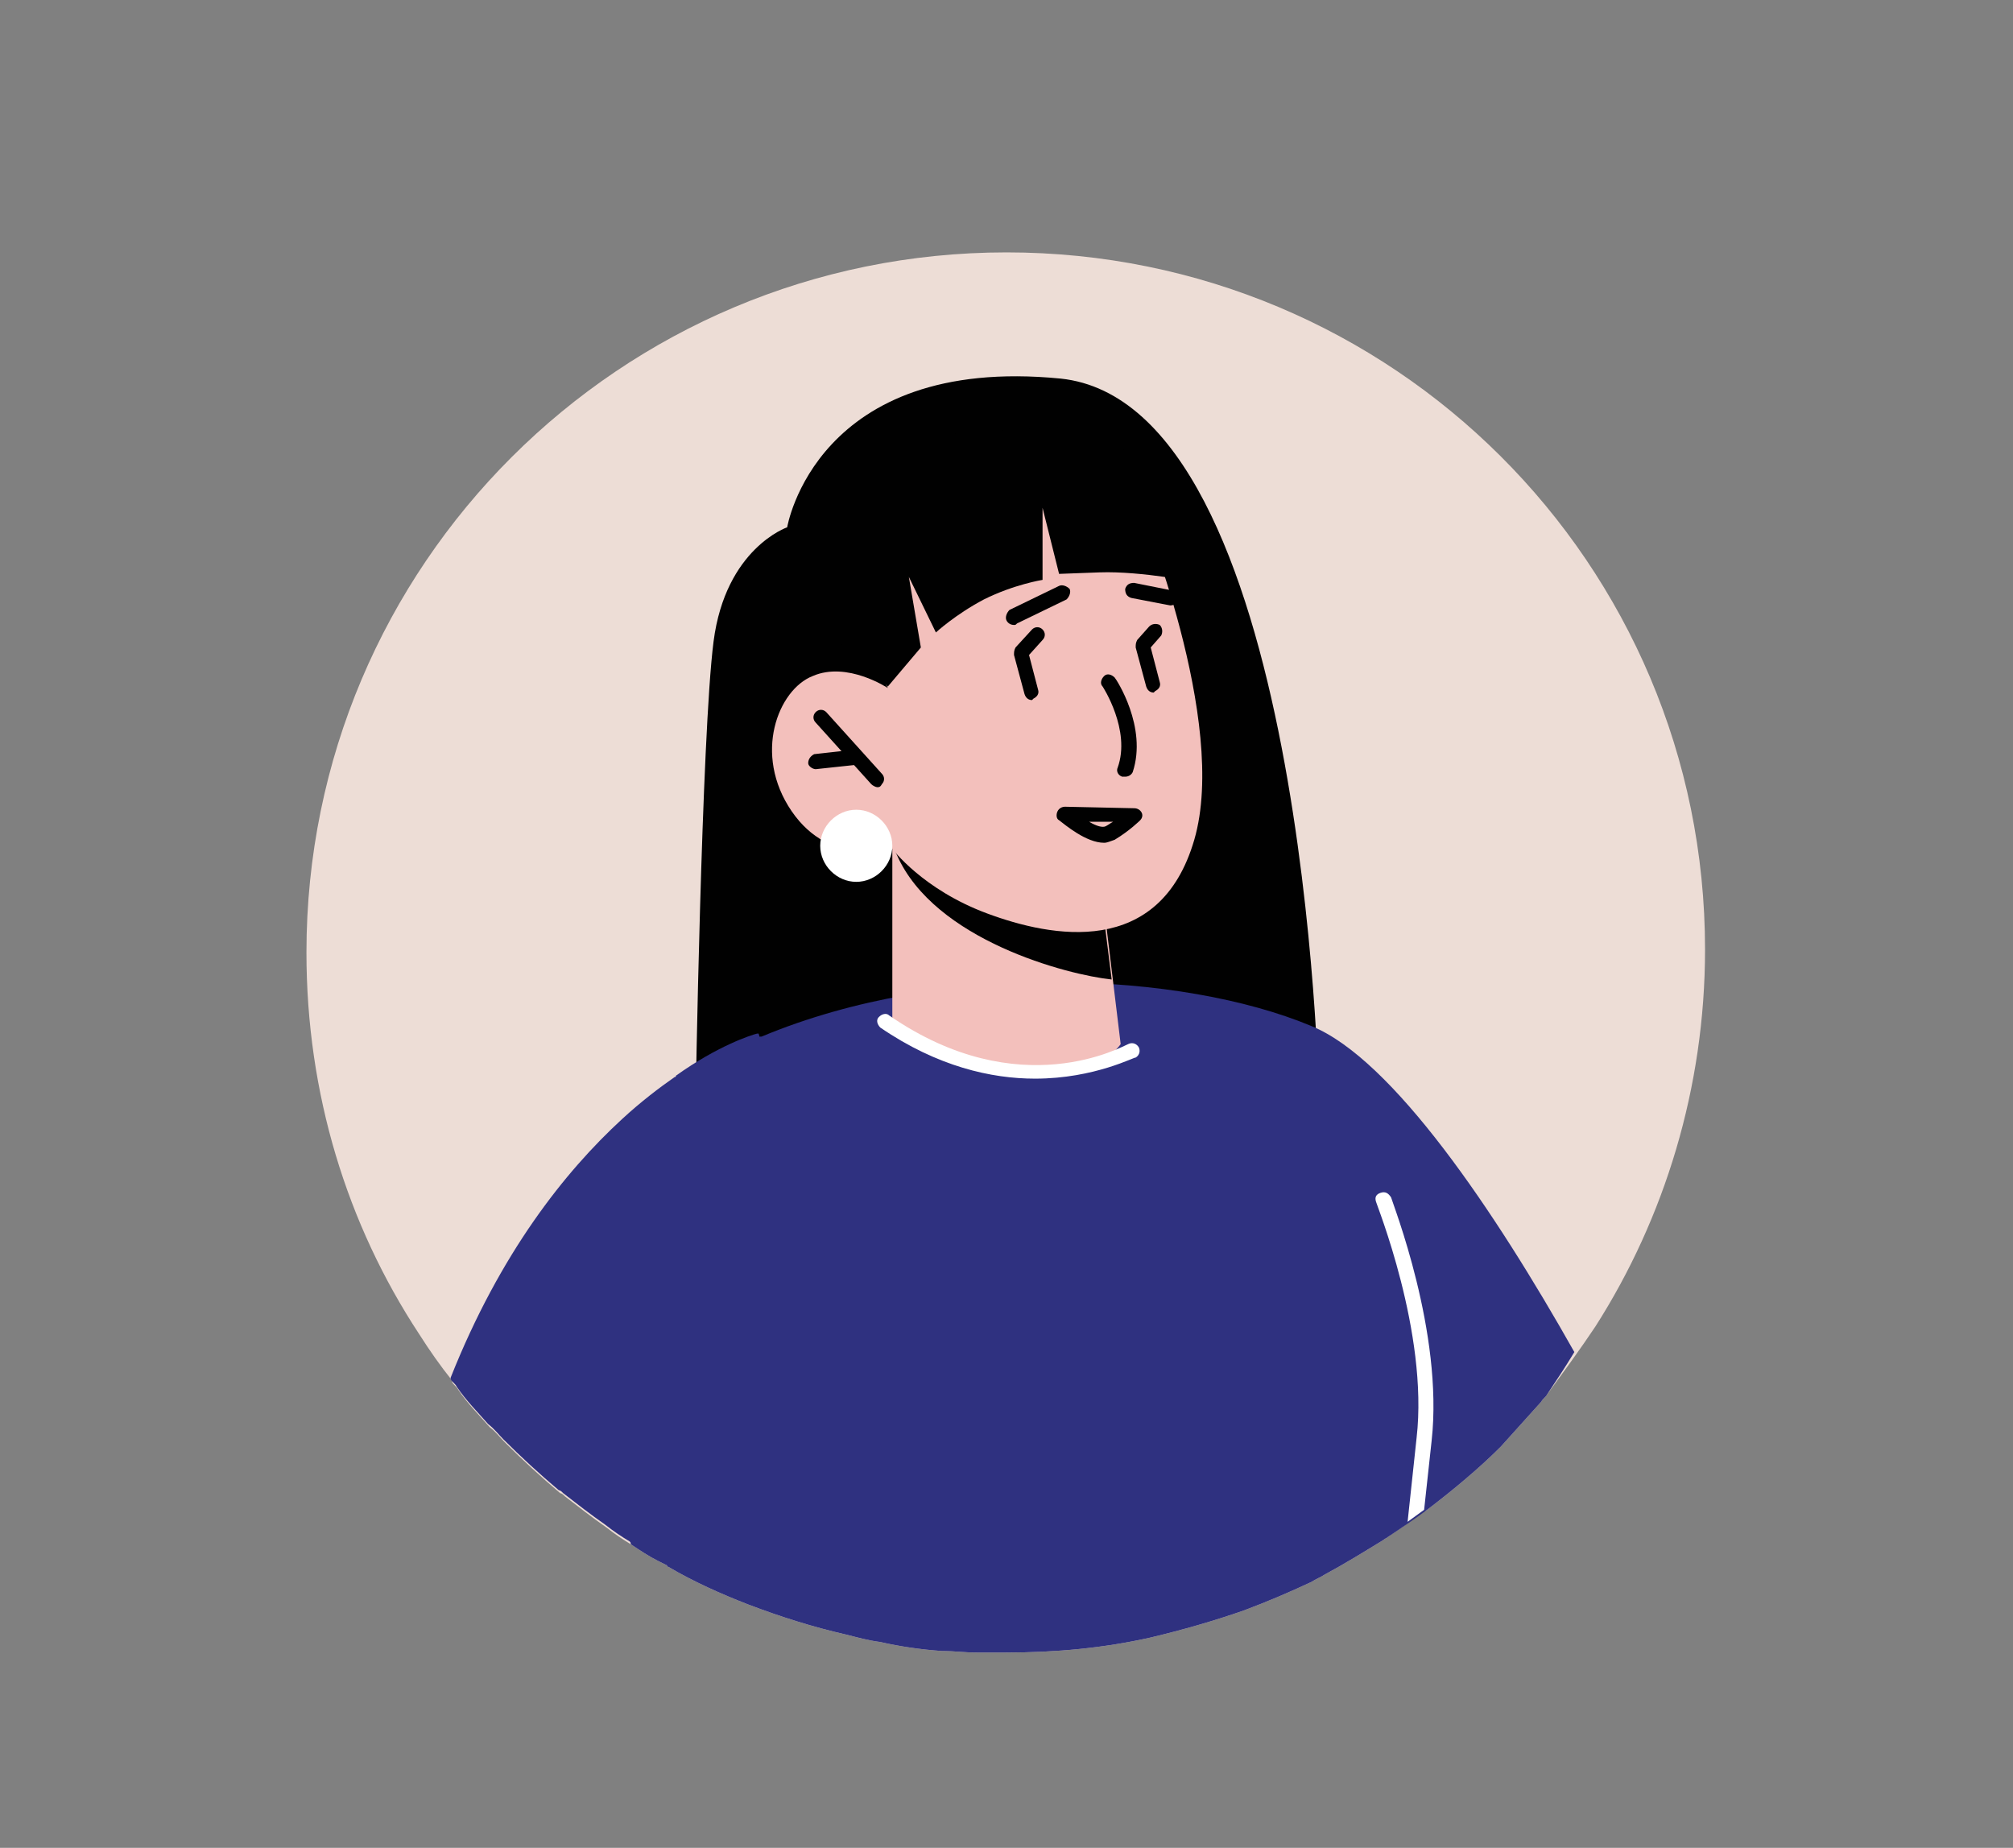 <?xml version="1.0" encoding="utf-8"?>
<!-- Generator: Adobe Illustrator 24.3.0, SVG Export Plug-In . SVG Version: 6.00 Build 0)  -->
<svg version="1.1" xmlns="http://www.w3.org/2000/svg" xmlns:xlink="http://www.w3.org/1999/xlink" x="0px" y="0px"
	 viewBox="0 0 134 123" style="enable-background:new 0 0 134 123;" xml:space="preserve">
<rect x="0" y="0" width="134" height="123" fill="#808080" stroke="none"/>
<style type="text/css">
	.st0{fill:#F3F6FB;}
	.st1{fill:none;stroke:#2B2E81;stroke-width:2;stroke-miterlimit:10;}
	.st2{fill:none;}
	.st3{fill:#E0E1E0;}
	.st4{fill:#F1F0F0;}
	.st5{fill:#273339;}
	.st6{fill:#EBEBEB;}
	.st7{fill:#2F3180;}
	.st8{fill:#FFFFFF;}
	.st9{opacity:0.3;fill:#010101;enable-background:new    ;}
	.st10{fill:#B97A65;}
	.st11{opacity:0.2;fill:#010101;enable-background:new    ;}
	.st12{fill:#A34F40;}
	.st13{fill:#DE5854;}
	.st14{fill:#9F5C54;}
	.st15{opacity:0.2;}
	.st16{fill:#010101;}
	.st17{fill:#E9B376;}
	.st18{opacity:0.8;fill:#FFFFFF;enable-background:new    ;}
	.st19{fill:#D58745;}
	.st20{opacity:0.4;fill:#FFFFFF;enable-background:new    ;}
	.st21{fill:#EEC1BB;}
	.st22{fill:#D9857D;}
	.st23{fill:#F5F6F6;}
	.st24{fill:#FAFBFC;}
	.st25{fill:#FCBF9E;}
	.st26{fill:#F8996E;}
	.st27{fill:#465B64;}
	.st28{opacity:0.3;}
	.st29{opacity:0.25;fill:#FFFFFF;enable-background:new    ;}
	.st30{opacity:0.1;fill:#010101;enable-background:new    ;}
	.st31{opacity:0.1;fill:#FFFFFF;enable-background:new    ;}
	.st32{opacity:5.000000e-02;fill:#010101;enable-background:new    ;}
	.st33{opacity:0.15;fill:#FFFFFF;enable-background:new    ;}
	.st34{opacity:0.4;fill:#010101;enable-background:new    ;}
	.st35{opacity:0.5;fill:#010101;enable-background:new    ;}
	.st36{opacity:0.25;fill:#010101;enable-background:new    ;}
	.st37{opacity:0.15;fill:#010101;enable-background:new    ;}
	.st38{opacity:0.45;fill:#010101;enable-background:new    ;}
	.st39{opacity:0.35;fill:#010101;enable-background:new    ;}
	.st40{fill:#F8A7A8;}
	.st41{fill:#384850;}
	.st42{opacity:0.6;fill:#FFFFFF;enable-background:new    ;}
	.st43{opacity:0.1;fill:#2F3180;enable-background:new    ;}
	.st44{opacity:0.2;fill:#2F3180;enable-background:new    ;}
	.st45{fill:#B26769;}
	.st46{fill:#F3908F;}
	.st47{opacity:0.7;fill:#FFFFFF;enable-background:new    ;}
	.st48{fill:#AF7562;}
	.st49{fill:#70453A;}
	.st50{opacity:0.5;fill:#FFFFFF;enable-background:new    ;}
	.st51{opacity:0.3;fill:#FFFFFF;enable-background:new    ;}
	.st52{opacity:0.6;}
	.st53{opacity:0.7;}
	.st54{fill:#884D4D;}
	.st55{fill:#C8856A;}
	.st56{fill:#B06252;}
	.st57{fill:none;stroke:#000000;stroke-miterlimit:10;}
	.st58{fill:#D51F26;}
	.st59{fill:#E6E6E5;}
	.st60{opacity:0.15;}
	.st61{opacity:0.2;fill:#FFFFFF;enable-background:new    ;}
	.st62{opacity:0.4;}
	.st63{clip-path:url(#SVGID_2_);}
	.st64{opacity:0.1;}
	.st65{clip-path:url(#SVGID_4_);}
	.st66{clip-path:url(#SVGID_6_);}
	.st67{fill:#FFFFFF;stroke:#000000;stroke-width:2;stroke-miterlimit:10;}
	.st68{opacity:0.5;}
	.st69{fill:#FBBD9D;}
	.st70{fill:#EB9A6F;}
	.st71{opacity:0.6;fill:#010101;enable-background:new    ;}
	.st72{fill:#FAC2BE;}
	.st73{fill:#EC847E;}
	.st74{opacity:0.9;}
	.st75{fill:#803F3C;}
	.st76{fill:#631112;}
	.st77{fill:#FCB574;}
	.st78{fill:#ED893F;}
	.st79{opacity:0.9;fill:#FFFFFF;enable-background:new    ;}
	.st80{fill:#C8C7C6;}
	.st81{opacity:0.6;fill:#2F3180;enable-background:new    ;}
	.st82{fill:#FDFEFF;}
	.st83{fill:#D4766B;}
	.st84{opacity:0.3;fill:#384850;enable-background:new    ;}
	.st85{fill:#F598B9;}
	.st86{clip-path:url(#SVGID_8_);}
	.st87{clip-path:url(#SVGID_10_);}
	.st88{clip-path:url(#SVGID_12_);}
	.st89{fill:#9B6E66;}
	.st90{fill:#714D46;}
	.st91{fill:#C78976;}
	.st92{fill:#935C4D;}
	.st93{fill:#EDDDD6;}
	.st94{fill:#474780;}
	.st95{fill:#E56445;}
	.st96{fill:#FCD69F;}
	.st97{fill:#FEBF6A;}
	.st98{fill:#2D328F;}
	.st99{fill:#9492C7;}
	.st100{fill:#7470B3;}
	.st101{fill:#F8A398;}
	.st102{fill:#F3C0BC;}
	.st103{fill:#7A491D;}
	.st104{fill:#FCB45D;}
	.st105{fill:#608558;}
	.st106{fill:#F47351;}
	.st107{fill:#B77E34;}
	.st108{fill:#7D6154;}
	.st109{fill:#50784A;}
	.st110{fill:#F17E65;}
	.st111{fill:#142148;}
	.st112{fill:#F8B384;}
	.st113{fill:#E38B6D;}
	.st114{fill:#758BC6;}
	.st115{fill:#46467F;}
	.st116{fill:#FCB35B;}
	.st117{fill:#C49576;}
	.st118{fill:#F7734F;}
	.st119{fill:#7772D3;}
	.st120{fill:#D19865;}
	.st121{fill:#507849;}
	.st122{fill:#FCA397;}
	.st123{fill:#E18B76;}
	.st124{fill:#B27E50;}
	.st125{fill:#EFCB3A;}
	.st126{fill:#EFADA3;}
</style>
<g id="Calque_1">
	<g id="Calque_1_1_">
	</g>
	<g id="Calque_2_1_">
		<g>
			<path class="st93" d="M113.5,63.2c0,9.2-2.7,17.9-7.3,25.1c-1,1.5-2.1,3-3.2,4.5c-0.1,0.2-0.3,0.3-0.4,0.5c-0.9,1-1.8,2-2.7,3
				c-1.5,1.5-3.2,2.9-4.9,4.2c0,0-0.1,0.1-0.2,0.1c-0.4,0.3-0.7,0.5-1.1,0.8s-0.9,0.6-1.3,0.9c-0.1,0.1-0.2,0.1-0.3,0.2
				c-1.3,0.8-2.6,1.6-3.9,2.3c-0.3,0.2-0.6,0.3-0.9,0.5c-1.5,0.7-2.9,1.3-4.5,1.9c-2,0.7-4.1,1.3-6.2,1.8c-3.1,0.7-6.3,1-9.6,1
				c-0.7,0-1.3,0-2,0c-0.8,0-1.5-0.1-2.2-0.1c-0.1,0-0.1,0-0.1,0c-1.4-0.1-2.8-0.3-4.1-0.6c-0.8-0.1-1.5-0.3-2.3-0.5
				c-2.2-0.5-4.4-1.2-6.5-2c-1.8-0.7-3.6-1.5-5.3-2.5c0,0-0.1,0-0.1-0.1c-0.2-0.1-0.4-0.2-0.6-0.3c-0.6-0.3-1.2-0.7-1.8-1.1
				c-0.5-0.3-1.1-0.7-1.6-1.1c-1-0.7-1.9-1.4-2.8-2.1c-0.1-0.1-0.2-0.2-0.3-0.2c-1.3-1.1-2.5-2.2-3.7-3.4c-0.3-0.3-0.6-0.7-1-1
				c-0.7-0.8-1.5-1.6-2.1-2.5c-0.1-0.2-0.3-0.3-0.4-0.5c0,0,0,0,0-0.1c-0.8-1-1.5-2-2.2-3.1c-4.8-7.3-7.5-16-7.5-25.4
				c0-25.8,20.9-46.6,46.6-46.6S113.5,37.5,113.5,63.2z"/>
		</g>
		<g>
			<path class="st16" d="M87.8,73c0,0-0.9-46.1-17.2-47.8c-16.3-1.6-18.2,9.9-18.2,9.9s-4.1,1.4-4.9,7.6c-0.8,6.2-1.2,30.9-1.2,30.9
				l36.8,2.1L87.8,73z"/>
		</g>
		<g>
			<path class="st7" d="M104.8,90c-0.6,1-1.2,1.9-1.8,2.8c-0.1,0.2-0.3,0.3-0.4,0.5c-0.9,1-1.8,2-2.7,3c-1.5,1.5-3.2,2.9-4.9,4.2
				c-0.8,0.6-1.7,1.2-2.6,1.8c-0.1,0.1-0.2,0.1-0.3,0.2c-1.3,0.8-2.6,1.6-3.9,2.3c-0.3,0.2-0.6,0.3-0.9,0.5
				c-1.5,0.7-2.9,1.3-4.5,1.9c-2,0.7-4.1,1.3-6.2,1.8c-3.1,0.7-6.3,1-9.6,1c-0.7,0-1.3,0-2,0c-0.8,0-1.5-0.1-2.2-0.1
				c-0.1,0-0.1,0-0.1,0c-1.4-0.1-2.8-0.3-4.1-0.6c-0.8-0.1-1.5-0.3-2.3-0.5c-2.2-0.5-4.4-1.2-6.5-2c-1.8-0.7-3.6-1.5-5.3-2.5
				c0,0-0.1,0-0.1-0.1c-0.2-0.1-0.4-0.2-0.6-0.3c-0.6-0.3-1.2-0.7-1.8-1.1c-3.1-12.3-4.4-23.5-0.5-28c0.2-0.2,0.4-0.5,0.7-0.7
				c0.9-0.8,1.9-1.5,2.9-2.2c0,0,0.1,0,0.1-0.1c1.7-1.1,3.5-2,5.4-2.8c0,0,0,0,0.1,0c12.2-5.1,28-4.3,36.6-0.7
				C92.7,70.5,99.5,80.6,104.8,90z"/>
		</g>
		<g>
			<g>
				<g>
					<g>
						<path class="st102" d="M59.4,56.5v11.3c0,0,2,3.3,8.7,3.8c4.9,0.4,6.5-2.1,6.5-2.1l-1.2-9.9l-12-2.6L59.4,56.5z"/>
					</g>
				</g>
			</g>
		</g>
		<g>
			<g>
				<g>
					<g>
						<path class="st16" d="M59.4,55.8c0,0.3,0.1,0.7,0.3,1.1c2.5,5.7,11.4,8,14.3,8.3l-0.7-5.6L59.4,55.8z"/>
					</g>
				</g>
			</g>
		</g>
		<g>
			<g>
				<path class="st8" d="M95.3,95.9l-0.5,4.6c-0.4,0.3-0.7,0.5-1.1,0.8l0.6-5.6c0.8-7-2.7-15.6-2.7-15.7c-0.1-0.3,0-0.5,0.3-0.6
					s0.5,0,0.7,0.3C92.7,80.1,96.1,88.7,95.3,95.9z"/>
			</g>
		</g>
		<g>
			<g>
				<g>
					<g>
						<path class="st102" d="M75.9,33.8c0,0,5.9,14.2,3.6,22.1s-9.5,6.5-13.8,4.9s-6.3-4.3-6.3-4.3s-4.1,1.3-6.7-2.5
							c-2.6-3.8-0.9-8.1,1.4-9c2.3-1,5,0.8,5,0.8L57,41.7C57,41.6,66.4,20.9,75.9,33.8z"/>
					</g>
				</g>
			</g>
		</g>
		<g>
			<path class="st16" d="M74.9,51.7c-0.1,0-0.1,0-0.2,0c-0.3-0.1-0.4-0.4-0.3-0.6c0.9-2.5-1-5.4-1-5.4c-0.2-0.2-0.1-0.5,0.1-0.7
				s0.5-0.1,0.7,0.1c0.1,0.1,2.2,3.3,1.2,6.3C75.3,51.6,75.1,51.7,74.9,51.7z"/>
		</g>
		<g>
			<path class="st16" d="M58.4,52.4c-0.1,0-0.3-0.1-0.4-0.2l-3.7-4.1c-0.2-0.2-0.2-0.5,0-0.7s0.5-0.2,0.7,0l3.7,4.1
				c0.2,0.2,0.2,0.5,0,0.7C58.6,52.4,58.5,52.4,58.4,52.4z"/>
		</g>
		<g>
			<path class="st16" d="M54.3,51.2c-0.2,0-0.5-0.2-0.5-0.4c0-0.3,0.2-0.5,0.4-0.6l2.7-0.3c0.3,0,0.5,0.2,0.6,0.4
				c0,0.3-0.2,0.5-0.4,0.6L54.3,51.2C54.4,51.2,54.4,51.2,54.3,51.2z"/>
		</g>
		<g>
			<path class="st16" d="M77.9,40.3L77.9,40.3l-2.6-0.5c-0.3-0.1-0.4-0.3-0.4-0.6c0.1-0.3,0.3-0.4,0.6-0.4l2.5,0.5
				c0.3,0.1,0.4,0.3,0.4,0.6C78.4,40.1,78.2,40.3,77.9,40.3z"/>
		</g>
		<g>
			<path class="st16" d="M67.5,41.6c-0.2,0-0.4-0.1-0.5-0.3s0-0.5,0.2-0.7l3.3-1.6c0.2-0.1,0.5,0,0.7,0.2c0.1,0.2,0,0.5-0.2,0.7
				l-3.3,1.6C67.6,41.6,67.6,41.6,67.5,41.6z"/>
		</g>
		<g>
			<path class="st16" d="M76.8,46.1c-0.2,0-0.4-0.1-0.5-0.4l-0.7-2.6c0-0.2,0-0.3,0.1-0.5l0.8-0.9c0.2-0.2,0.5-0.2,0.7-0.1
				c0.2,0.2,0.2,0.5,0.1,0.7l-0.7,0.8l0.6,2.3c0.1,0.3-0.1,0.5-0.3,0.6C76.9,46,76.8,46.1,76.8,46.1z"/>
		</g>
		<g>
			<path class="st16" d="M68.7,46.6c-0.2,0-0.4-0.1-0.5-0.4l-0.7-2.6c0-0.2,0-0.3,0.1-0.5l1.1-1.2c0.2-0.2,0.5-0.2,0.7,0
				s0.2,0.5,0,0.7l-0.9,1l0.6,2.3c0.1,0.3-0.1,0.5-0.3,0.6C68.7,46.6,68.7,46.6,68.7,46.6z"/>
		</g>
		<g>
			<path class="st16" d="M79.9,38.8c0,0-3.9-0.8-6.7-0.7c-2.7,0.1-2.7,0.1-2.7,0.1l-1.1-4.4v4.8c0,0-1.9,0.3-3.9,1.3
				c-1.9,1-3.2,2.2-3.2,2.2l-1.8-3.7l0.8,4.7l-2.2,2.6l-3.4-3.1l2.1-6.5c0,0,5.1-7.1,5.5-7.2s7.7-0.5,7.7-0.5s6.3,2.5,6.4,2.7
				C77.6,31.3,79.9,38.8,79.9,38.8z"/>
		</g>
		<g>
			<path class="st8" d="M68.9,71.8c-2.9,0-6.5-0.8-10.3-3.4c-0.2-0.2-0.3-0.5-0.1-0.7s0.5-0.3,0.7-0.1c8.7,6,15.6,2,15.9,1.9
				c0.2-0.1,0.5-0.1,0.7,0.2c0.1,0.2,0.1,0.5-0.2,0.7C75.6,70.3,72.9,71.8,68.9,71.8z"/>
		</g>
		<g>
			<path class="st7" d="M62.6,109.7c-1.4-0.1-2.8-0.3-4.1-0.6c-0.8-0.1-1.5-0.3-2.3-0.5c-2.2-0.5-4.4-1.2-6.5-2
				c-1.8-0.7-3.6-1.5-5.3-2.5c0,0-0.1,0-0.1-0.1c-0.2-0.1-0.4-0.2-0.6-0.3c-0.6-0.3-1.2-0.7-1.8-1.1c-0.5-0.3-1.1-0.7-1.6-1.1
				c-1-0.7-1.9-1.4-2.8-2.1c-0.1-0.1-0.2-0.2-0.3-0.2c-1.3-1.1-2.5-2.2-3.7-3.4c-0.3-0.3-0.6-0.7-1-1c-0.7-0.8-1.5-1.6-2.1-2.5
				c-0.1-0.2-0.3-0.3-0.4-0.5c0,0,0,0,0-0.1c3.3-8.3,7.6-13.7,11.4-17.2c1.3-1.2,2.5-2.1,3.5-2.8c0,0,0.1,0,0.1-0.1
				c2.8-2,5-2.7,5.4-2.8c0,0,0,0,0.1,0C50.5,68.8,62.6,109.7,62.6,109.7z"/>
		</g>
		<g>
			<path class="st16" d="M73.5,56.1c-1.2,0-2.6-1.2-3-1.5c-0.2-0.1-0.2-0.4-0.1-0.6c0.1-0.2,0.3-0.3,0.5-0.3l4.6,0.1
				c0.2,0,0.4,0.1,0.5,0.3s0,0.4-0.1,0.5c0,0-0.7,0.7-1.7,1.3C73.9,56,73.7,56.1,73.5,56.1z M72.5,54.7c0.5,0.3,0.9,0.4,1.1,0.3
				c0.2-0.1,0.3-0.2,0.5-0.3H72.5z"/>
		</g>
		<g>
			<path class="st8" d="M59.4,56.3c0,1.3-1.1,2.4-2.4,2.4c-1.3,0-2.4-1.1-2.4-2.4c0-1.3,1.1-2.4,2.4-2.4
				C58.3,53.9,59.4,55,59.4,56.3z"/>
		</g>
	</g>
</g>
<g id="Calque_2">
</g>
</svg>
